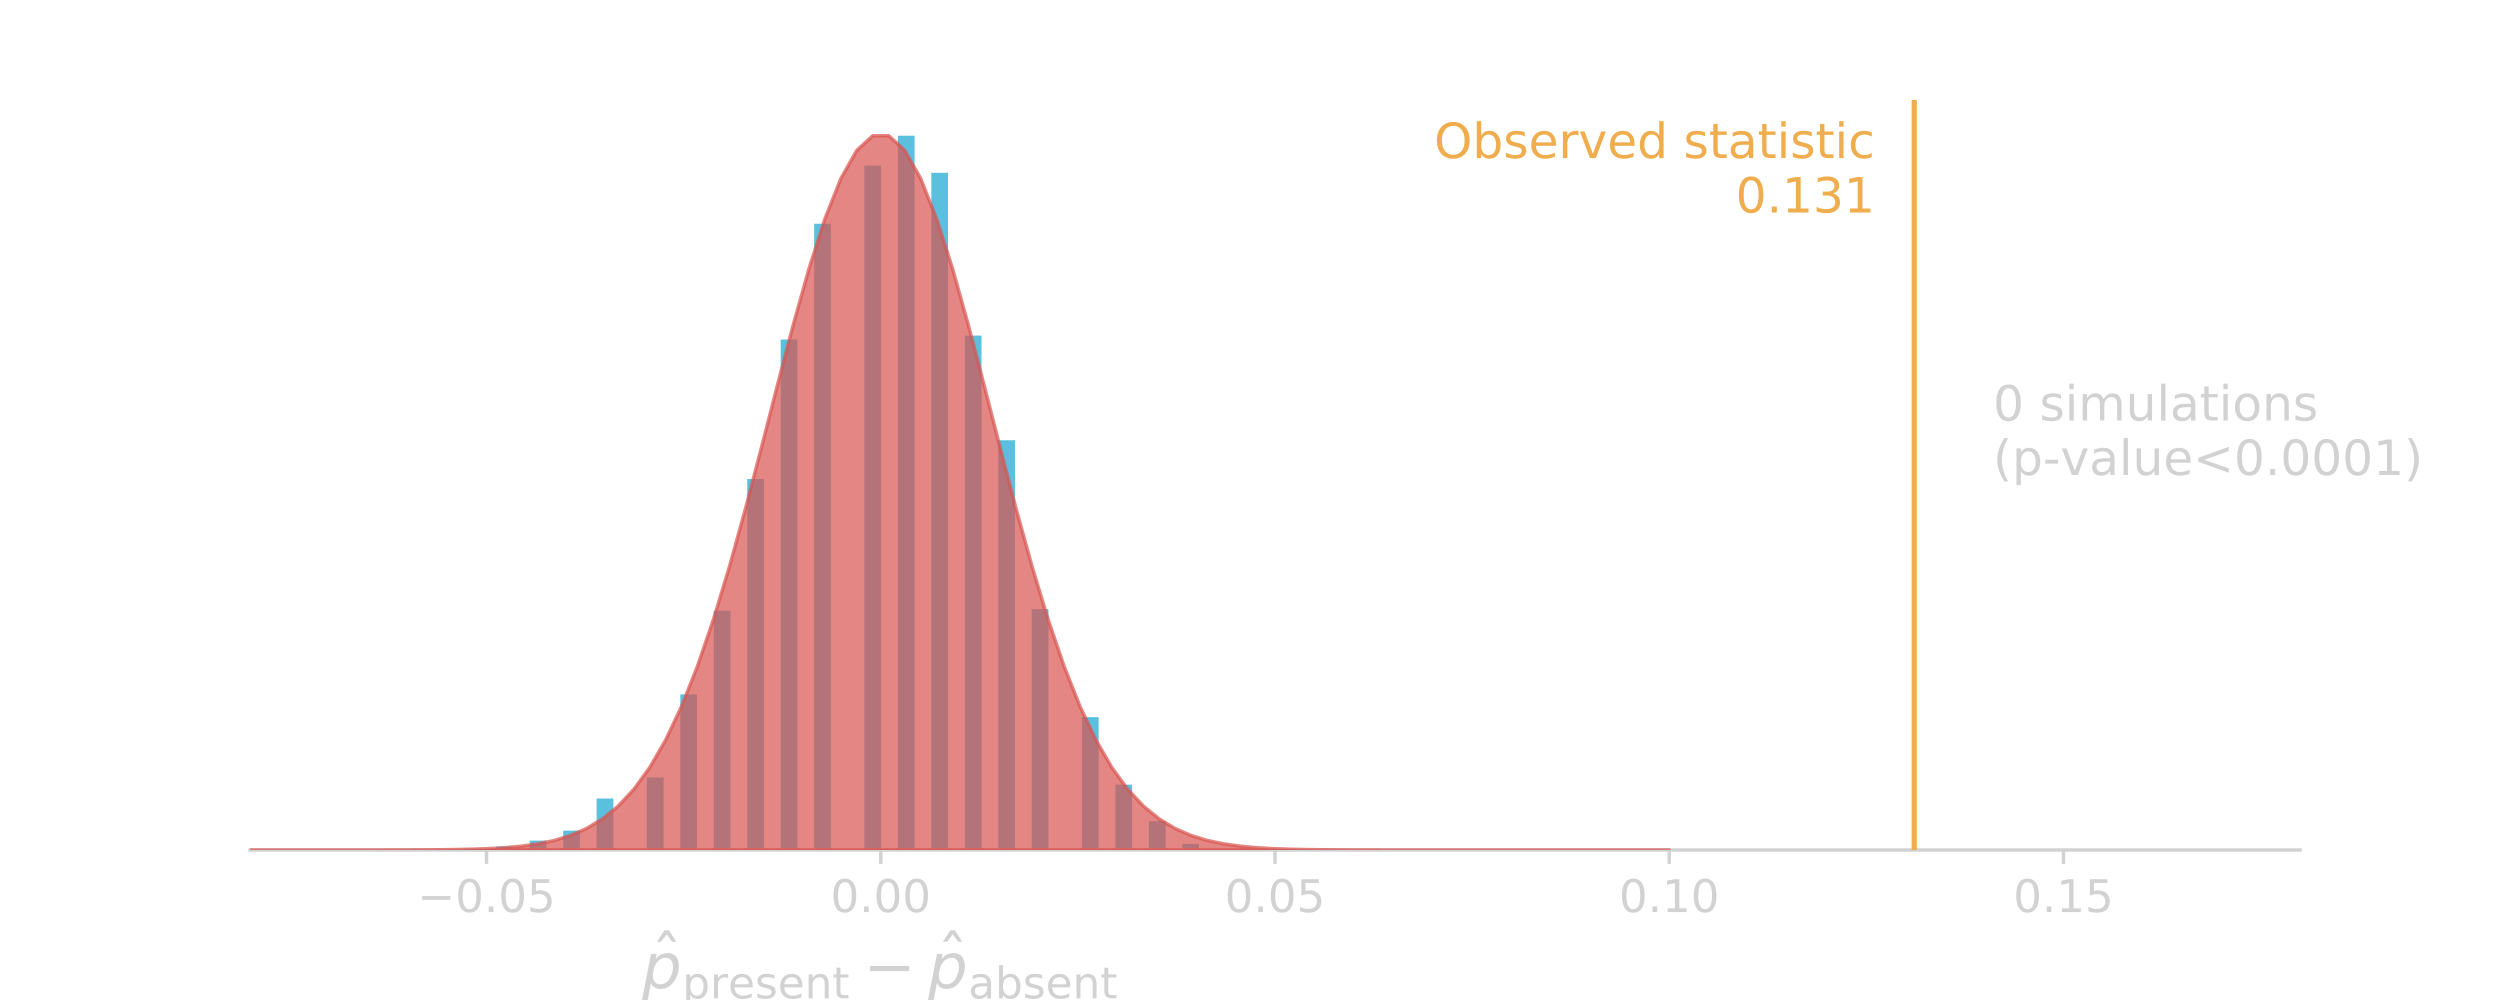 <?xml version="1.0" encoding="utf-8" standalone="no"?>
<!DOCTYPE svg PUBLIC "-//W3C//DTD SVG 1.1//EN"
  "http://www.w3.org/Graphics/SVG/1.1/DTD/svg11.dtd">
<!-- Created with matplotlib (http://matplotlib.org/) -->
<svg height="288pt" version="1.1" viewBox="0 0 720 288" width="720pt" xmlns="http://www.w3.org/2000/svg" xmlns:xlink="http://www.w3.org/1999/xlink">
 <defs>
  <style type="text/css">
*{stroke-linecap:butt;stroke-linejoin:round;}
  </style>
 </defs>
 <g id="figure_1">
  <g id="patch_1">
   <path d="M 0 288 
L 720 288 
L 720 0 
L 0 0 
z
" style="fill:none;"/>
  </g>
  <g id="axes_1">
   <g id="patch_2">
    <path d="M 72 244.8 
L 662.4 244.8 
L 662.4 28.8 
L 72 28.8 
z
" style="fill:none;"/>
   </g>
   <g id="patch_3">
    <path clip-path="url(#pce95af6bc9)" d="M 123.642 244.8 
L 128.461 244.8 
L 128.461 244.481 
L 123.642 244.481 
z
" style="fill:#5bc0de;"/>
   </g>
   <g id="patch_4">
    <path clip-path="url(#pce95af6bc9)" d="M 128.461 244.8 
L 133.28 244.8 
L 133.28 244.8 
L 128.461 244.8 
z
" style="fill:#5bc0de;"/>
   </g>
   <g id="patch_5">
    <path clip-path="url(#pce95af6bc9)" d="M 133.28 244.8 
L 138.099 244.8 
L 138.099 244.322 
L 133.28 244.322 
z
" style="fill:#5bc0de;"/>
   </g>
   <g id="patch_6">
    <path clip-path="url(#pce95af6bc9)" d="M 138.099 244.8 
L 142.918 244.8 
L 142.918 244.8 
L 138.099 244.8 
z
" style="fill:#5bc0de;"/>
   </g>
   <g id="patch_7">
    <path clip-path="url(#pce95af6bc9)" d="M 142.918 244.8 
L 147.737 244.8 
L 147.737 243.843 
L 142.918 243.843 
z
" style="fill:#5bc0de;"/>
   </g>
   <g id="patch_8">
    <path clip-path="url(#pce95af6bc9)" d="M 147.737 244.8 
L 152.557 244.8 
L 152.557 244.8 
L 147.737 244.8 
z
" style="fill:#5bc0de;"/>
   </g>
   <g id="patch_9">
    <path clip-path="url(#pce95af6bc9)" d="M 152.557 244.8 
L 157.376 244.8 
L 157.376 242.089 
L 152.557 242.089 
z
" style="fill:#5bc0de;"/>
   </g>
   <g id="patch_10">
    <path clip-path="url(#pce95af6bc9)" d="M 157.376 244.8 
L 162.195 244.8 
L 162.195 244.8 
L 157.376 244.8 
z
" style="fill:#5bc0de;"/>
   </g>
   <g id="patch_11">
    <path clip-path="url(#pce95af6bc9)" d="M 162.195 244.8 
L 167.014 244.8 
L 167.014 239.219 
L 162.195 239.219 
z
" style="fill:#5bc0de;"/>
   </g>
   <g id="patch_12">
    <path clip-path="url(#pce95af6bc9)" d="M 167.014 244.8 
L 171.833 244.8 
L 171.833 244.8 
L 167.014 244.8 
z
" style="fill:#5bc0de;"/>
   </g>
   <g id="patch_13">
    <path clip-path="url(#pce95af6bc9)" d="M 171.833 244.8 
L 176.652 244.8 
L 176.652 229.969 
L 171.833 229.969 
z
" style="fill:#5bc0de;"/>
   </g>
   <g id="patch_14">
    <path clip-path="url(#pce95af6bc9)" d="M 176.652 244.8 
L 181.471 244.8 
L 181.471 244.8 
L 176.652 244.8 
z
" style="fill:#5bc0de;"/>
   </g>
   <g id="patch_15">
    <path clip-path="url(#pce95af6bc9)" d="M 181.471 244.8 
L 186.291 244.8 
L 186.291 244.8 
L 181.471 244.8 
z
" style="fill:#5bc0de;"/>
   </g>
   <g id="patch_16">
    <path clip-path="url(#pce95af6bc9)" d="M 186.291 244.8 
L 191.11 244.8 
L 191.11 223.91 
L 186.291 223.91 
z
" style="fill:#5bc0de;"/>
   </g>
   <g id="patch_17">
    <path clip-path="url(#pce95af6bc9)" d="M 191.11 244.8 
L 195.929 244.8 
L 195.929 244.8 
L 191.11 244.8 
z
" style="fill:#5bc0de;"/>
   </g>
   <g id="patch_18">
    <path clip-path="url(#pce95af6bc9)" d="M 195.929 244.8 
L 200.748 244.8 
L 200.748 199.989 
L 195.929 199.989 
z
" style="fill:#5bc0de;"/>
   </g>
   <g id="patch_19">
    <path clip-path="url(#pce95af6bc9)" d="M 200.748 244.8 
L 205.567 244.8 
L 205.567 244.8 
L 200.748 244.8 
z
" style="fill:#5bc0de;"/>
   </g>
   <g id="patch_20">
    <path clip-path="url(#pce95af6bc9)" d="M 205.567 244.8 
L 210.386 244.8 
L 210.386 175.91 
L 205.567 175.91 
z
" style="fill:#5bc0de;"/>
   </g>
   <g id="patch_21">
    <path clip-path="url(#pce95af6bc9)" d="M 210.386 244.8 
L 215.206 244.8 
L 215.206 244.8 
L 210.386 244.8 
z
" style="fill:#5bc0de;"/>
   </g>
   <g id="patch_22">
    <path clip-path="url(#pce95af6bc9)" d="M 215.206 244.8 
L 220.025 244.8 
L 220.025 137.956 
L 215.206 137.956 
z
" style="fill:#5bc0de;"/>
   </g>
   <g id="patch_23">
    <path clip-path="url(#pce95af6bc9)" d="M 220.025 244.8 
L 224.844 244.8 
L 224.844 244.8 
L 220.025 244.8 
z
" style="fill:#5bc0de;"/>
   </g>
   <g id="patch_24">
    <path clip-path="url(#pce95af6bc9)" d="M 224.844 244.8 
L 229.663 244.8 
L 229.663 97.77 
L 224.844 97.77 
z
" style="fill:#5bc0de;"/>
   </g>
   <g id="patch_25">
    <path clip-path="url(#pce95af6bc9)" d="M 229.663 244.8 
L 234.482 244.8 
L 234.482 244.8 
L 229.663 244.8 
z
" style="fill:#5bc0de;"/>
   </g>
   <g id="patch_26">
    <path clip-path="url(#pce95af6bc9)" d="M 234.482 244.8 
L 239.301 244.8 
L 239.301 64.441 
L 234.482 64.441 
z
" style="fill:#5bc0de;"/>
   </g>
   <g id="patch_27">
    <path clip-path="url(#pce95af6bc9)" d="M 239.301 244.8 
L 244.12 244.8 
L 244.12 244.8 
L 239.301 244.8 
z
" style="fill:#5bc0de;"/>
   </g>
   <g id="patch_28">
    <path clip-path="url(#pce95af6bc9)" d="M 244.12 244.8 
L 248.94 244.8 
L 248.94 244.8 
L 244.12 244.8 
z
" style="fill:#5bc0de;"/>
   </g>
   <g id="patch_29">
    <path clip-path="url(#pce95af6bc9)" d="M 248.94 244.8 
L 253.759 244.8 
L 253.759 47.697 
L 248.94 47.697 
z
" style="fill:#5bc0de;"/>
   </g>
   <g id="patch_30">
    <path clip-path="url(#pce95af6bc9)" d="M 253.759 244.8 
L 258.578 244.8 
L 258.578 244.8 
L 253.759 244.8 
z
" style="fill:#5bc0de;"/>
   </g>
   <g id="patch_31">
    <path clip-path="url(#pce95af6bc9)" d="M 258.578 244.8 
L 263.397 244.8 
L 263.397 39.086 
L 258.578 39.086 
z
" style="fill:#5bc0de;"/>
   </g>
   <g id="patch_32">
    <path clip-path="url(#pce95af6bc9)" d="M 263.397 244.8 
L 268.216 244.8 
L 268.216 244.8 
L 263.397 244.8 
z
" style="fill:#5bc0de;"/>
   </g>
   <g id="patch_33">
    <path clip-path="url(#pce95af6bc9)" d="M 268.216 244.8 
L 273.035 244.8 
L 273.035 49.77 
L 268.216 49.77 
z
" style="fill:#5bc0de;"/>
   </g>
   <g id="patch_34">
    <path clip-path="url(#pce95af6bc9)" d="M 273.035 244.8 
L 277.854 244.8 
L 277.854 244.8 
L 273.035 244.8 
z
" style="fill:#5bc0de;"/>
   </g>
   <g id="patch_35">
    <path clip-path="url(#pce95af6bc9)" d="M 277.854 244.8 
L 282.674 244.8 
L 282.674 96.654 
L 277.854 96.654 
z
" style="fill:#5bc0de;"/>
   </g>
   <g id="patch_36">
    <path clip-path="url(#pce95af6bc9)" d="M 282.674 244.8 
L 287.493 244.8 
L 287.493 244.8 
L 282.674 244.8 
z
" style="fill:#5bc0de;"/>
   </g>
   <g id="patch_37">
    <path clip-path="url(#pce95af6bc9)" d="M 287.493 244.8 
L 292.312 244.8 
L 292.312 126.793 
L 287.493 126.793 
z
" style="fill:#5bc0de;"/>
   </g>
   <g id="patch_38">
    <path clip-path="url(#pce95af6bc9)" d="M 292.312 244.8 
L 297.131 244.8 
L 297.131 244.8 
L 292.312 244.8 
z
" style="fill:#5bc0de;"/>
   </g>
   <g id="patch_39">
    <path clip-path="url(#pce95af6bc9)" d="M 297.131 244.8 
L 301.95 244.8 
L 301.95 175.431 
L 297.131 175.431 
z
" style="fill:#5bc0de;"/>
   </g>
   <g id="patch_40">
    <path clip-path="url(#pce95af6bc9)" d="M 301.95 244.8 
L 306.769 244.8 
L 306.769 244.8 
L 301.95 244.8 
z
" style="fill:#5bc0de;"/>
   </g>
   <g id="patch_41">
    <path clip-path="url(#pce95af6bc9)" d="M 306.769 244.8 
L 311.588 244.8 
L 311.588 244.8 
L 306.769 244.8 
z
" style="fill:#5bc0de;"/>
   </g>
   <g id="patch_42">
    <path clip-path="url(#pce95af6bc9)" d="M 311.588 244.8 
L 316.408 244.8 
L 316.408 206.528 
L 311.588 206.528 
z
" style="fill:#5bc0de;"/>
   </g>
   <g id="patch_43">
    <path clip-path="url(#pce95af6bc9)" d="M 316.408 244.8 
L 321.227 244.8 
L 321.227 244.8 
L 316.408 244.8 
z
" style="fill:#5bc0de;"/>
   </g>
   <g id="patch_44">
    <path clip-path="url(#pce95af6bc9)" d="M 321.227 244.8 
L 326.046 244.8 
L 326.046 225.983 
L 321.227 225.983 
z
" style="fill:#5bc0de;"/>
   </g>
   <g id="patch_45">
    <path clip-path="url(#pce95af6bc9)" d="M 326.046 244.8 
L 330.865 244.8 
L 330.865 244.8 
L 326.046 244.8 
z
" style="fill:#5bc0de;"/>
   </g>
   <g id="patch_46">
    <path clip-path="url(#pce95af6bc9)" d="M 330.865 244.8 
L 335.684 244.8 
L 335.684 236.508 
L 330.865 236.508 
z
" style="fill:#5bc0de;"/>
   </g>
   <g id="patch_47">
    <path clip-path="url(#pce95af6bc9)" d="M 335.684 244.8 
L 340.503 244.8 
L 340.503 244.8 
L 335.684 244.8 
z
" style="fill:#5bc0de;"/>
   </g>
   <g id="patch_48">
    <path clip-path="url(#pce95af6bc9)" d="M 340.503 244.8 
L 345.323 244.8 
L 345.323 243.046 
L 340.503 243.046 
z
" style="fill:#5bc0de;"/>
   </g>
   <g id="patch_49">
    <path clip-path="url(#pce95af6bc9)" d="M 345.323 244.8 
L 350.142 244.8 
L 350.142 244.8 
L 345.323 244.8 
z
" style="fill:#5bc0de;"/>
   </g>
   <g id="patch_50">
    <path clip-path="url(#pce95af6bc9)" d="M 350.142 244.8 
L 354.961 244.8 
L 354.961 244.481 
L 350.142 244.481 
z
" style="fill:#5bc0de;"/>
   </g>
   <g id="patch_51">
    <path clip-path="url(#pce95af6bc9)" d="M 354.961 244.8 
L 359.78 244.8 
L 359.78 244.8 
L 354.961 244.8 
z
" style="fill:#5bc0de;"/>
   </g>
   <g id="patch_52">
    <path clip-path="url(#pce95af6bc9)" d="M 359.78 244.8 
L 364.599 244.8 
L 364.599 244.641 
L 359.78 244.641 
z
" style="fill:#5bc0de;"/>
   </g>
   <g id="matplotlib.axis_1">
    <g id="xtick_1">
     <g id="line2d_1">
      <defs>
       <path d="M 0 0 
L 0 4 
" id="m7bbad0ab43" style="stroke:#d2d2d2;"/>
      </defs>
      <g>
       <use style="fill:#d2d2d2;stroke:#d2d2d2;" x="140.123" xlink:href="#m7bbad0ab43" y="244.8"/>
      </g>
     </g>
     <g id="text_1">
      <!-- −0.05 -->
      <defs>
       <path d="M 10.594 35.5 
L 73.188 35.5 
L 73.188 27.203 
L 10.594 27.203 
z
" id="DejaVuSans-2212"/>
       <path d="M 31.781 66.406 
Q 24.172 66.406 20.328 58.906 
Q 16.5 51.422 16.5 36.375 
Q 16.5 21.391 20.328 13.891 
Q 24.172 6.391 31.781 6.391 
Q 39.453 6.391 43.281 13.891 
Q 47.125 21.391 47.125 36.375 
Q 47.125 51.422 43.281 58.906 
Q 39.453 66.406 31.781 66.406 
M 31.781 74.219 
Q 44.047 74.219 50.516 64.516 
Q 56.984 54.828 56.984 36.375 
Q 56.984 17.969 50.516 8.266 
Q 44.047 -1.422 31.781 -1.422 
Q 19.531 -1.422 13.062 8.266 
Q 6.594 17.969 6.594 36.375 
Q 6.594 54.828 13.062 64.516 
Q 19.531 74.219 31.781 74.219 
" id="DejaVuSans-30"/>
       <path d="M 10.688 12.406 
L 21 12.406 
L 21 0 
L 10.688 0 
z
" id="DejaVuSans-2e"/>
       <path d="M 10.797 72.906 
L 49.516 72.906 
L 49.516 64.594 
L 19.828 64.594 
L 19.828 46.734 
Q 21.969 47.469 24.109 47.828 
Q 26.266 48.188 28.422 48.188 
Q 40.625 48.188 47.75 41.5 
Q 54.891 34.812 54.891 23.391 
Q 54.891 11.625 47.562 5.094 
Q 40.234 -1.422 26.906 -1.422 
Q 22.312 -1.422 17.547 -0.641 
Q 12.797 0.141 7.719 1.703 
L 7.719 11.625 
Q 12.109 9.234 16.797 8.062 
Q 21.484 6.891 26.703 6.891 
Q 35.156 6.891 40.078 11.328 
Q 45.016 15.766 45.016 23.391 
Q 45.016 31 40.078 35.438 
Q 35.156 39.891 26.703 39.891 
Q 22.75 39.891 18.812 39.016 
Q 14.891 38.141 10.797 36.281 
z
" id="DejaVuSans-35"/>
      </defs>
      <g style="fill:#d2d2d2;" transform="translate(120.204 262.678)scale(0.13 -0.13)">
       <use xlink:href="#DejaVuSans-2212"/>
       <use x="83.789" xlink:href="#DejaVuSans-30"/>
       <use x="147.412" xlink:href="#DejaVuSans-2e"/>
       <use x="179.199" xlink:href="#DejaVuSans-30"/>
       <use x="242.822" xlink:href="#DejaVuSans-35"/>
      </g>
     </g>
    </g>
    <g id="xtick_2">
     <g id="line2d_2">
      <g>
       <use style="fill:#d2d2d2;stroke:#d2d2d2;" x="253.662" xlink:href="#m7bbad0ab43" y="244.8"/>
      </g>
     </g>
     <g id="text_2">
      <!-- 0.00 -->
      <g style="fill:#d2d2d2;" transform="translate(239.189 262.678)scale(0.13 -0.13)">
       <use xlink:href="#DejaVuSans-30"/>
       <use x="63.623" xlink:href="#DejaVuSans-2e"/>
       <use x="95.41" xlink:href="#DejaVuSans-30"/>
       <use x="159.033" xlink:href="#DejaVuSans-30"/>
      </g>
     </g>
    </g>
    <g id="xtick_3">
     <g id="line2d_3">
      <g>
       <use style="fill:#d2d2d2;stroke:#d2d2d2;" x="367.2" xlink:href="#m7bbad0ab43" y="244.8"/>
      </g>
     </g>
     <g id="text_3">
      <!-- 0.05 -->
      <g style="fill:#d2d2d2;" transform="translate(352.727 262.678)scale(0.13 -0.13)">
       <use xlink:href="#DejaVuSans-30"/>
       <use x="63.623" xlink:href="#DejaVuSans-2e"/>
       <use x="95.41" xlink:href="#DejaVuSans-30"/>
       <use x="159.033" xlink:href="#DejaVuSans-35"/>
      </g>
     </g>
    </g>
    <g id="xtick_4">
     <g id="line2d_4">
      <g>
       <use style="fill:#d2d2d2;stroke:#d2d2d2;" x="480.738" xlink:href="#m7bbad0ab43" y="244.8"/>
      </g>
     </g>
     <g id="text_4">
      <!-- 0.10 -->
      <defs>
       <path d="M 12.406 8.297 
L 28.516 8.297 
L 28.516 63.922 
L 10.984 60.406 
L 10.984 69.391 
L 28.422 72.906 
L 38.281 72.906 
L 38.281 8.297 
L 54.391 8.297 
L 54.391 0 
L 12.406 0 
z
" id="DejaVuSans-31"/>
      </defs>
      <g style="fill:#d2d2d2;" transform="translate(466.266 262.678)scale(0.13 -0.13)">
       <use xlink:href="#DejaVuSans-30"/>
       <use x="63.623" xlink:href="#DejaVuSans-2e"/>
       <use x="95.41" xlink:href="#DejaVuSans-31"/>
       <use x="159.033" xlink:href="#DejaVuSans-30"/>
      </g>
     </g>
    </g>
    <g id="xtick_5">
     <g id="line2d_5">
      <g>
       <use style="fill:#d2d2d2;stroke:#d2d2d2;" x="594.277" xlink:href="#m7bbad0ab43" y="244.8"/>
      </g>
     </g>
     <g id="text_5">
      <!-- 0.15 -->
      <g style="fill:#d2d2d2;" transform="translate(579.804 262.678)scale(0.13 -0.13)">
       <use xlink:href="#DejaVuSans-30"/>
       <use x="63.623" xlink:href="#DejaVuSans-2e"/>
       <use x="95.41" xlink:href="#DejaVuSans-31"/>
       <use x="159.033" xlink:href="#DejaVuSans-35"/>
      </g>
     </g>
    </g>
   </g>
   <g id="matplotlib.axis_2"/>
   <g id="patch_53">
    <path d="M 72 244.8 
L 662.4 244.8 
" style="fill:none;stroke:#d2d2d2;stroke-linecap:square;stroke-linejoin:miter;"/>
   </g>
   <g id="text_6">
    <!-- $\hat{p}_{\mathrm{present}}-\hat{p}_{\mathrm{absent}}$ -->
    <defs>
     <path d="M -28.609 79.984 
L -21.391 79.984 
L -9.422 61.625 
L -16.219 61.625 
L -25 73.578 
L -33.797 61.625 
L -40.578 61.625 
z
M -25 56 
z
" id="DejaVuSans-302"/>
     <path d="M 49.609 33.688 
Q 49.609 40.875 46.484 44.672 
Q 43.359 48.484 37.5 48.484 
Q 33.5 48.484 29.859 46.438 
Q 26.219 44.391 23.391 40.484 
Q 20.609 36.625 18.938 31.156 
Q 17.281 25.688 17.281 20.312 
Q 17.281 13.484 20.406 9.797 
Q 23.531 6.109 29.297 6.109 
Q 33.547 6.109 37.188 8.109 
Q 40.828 10.109 43.406 13.922 
Q 46.188 17.922 47.891 23.344 
Q 49.609 28.766 49.609 33.688 
M 21.781 46.391 
Q 25.391 51.125 30.297 53.562 
Q 35.203 56 41.219 56 
Q 49.609 56 54.25 50.5 
Q 58.891 45.016 58.891 35.109 
Q 58.891 27 56 19.656 
Q 53.125 12.312 47.703 6.5 
Q 44.094 2.641 39.547 0.609 
Q 35.016 -1.422 29.984 -1.422 
Q 24.172 -1.422 20.219 1 
Q 16.266 3.422 14.312 8.203 
L 8.688 -20.797 
L -0.297 -20.797 
L 14.406 54.688 
L 23.391 54.688 
z
" id="DejaVuSans-Oblique-70"/>
     <path d="M 18.109 8.203 
L 18.109 -20.797 
L 9.078 -20.797 
L 9.078 54.688 
L 18.109 54.688 
L 18.109 46.391 
Q 20.953 51.266 25.266 53.625 
Q 29.594 56 35.594 56 
Q 45.562 56 51.781 48.094 
Q 58.016 40.188 58.016 27.297 
Q 58.016 14.406 51.781 6.484 
Q 45.562 -1.422 35.594 -1.422 
Q 29.594 -1.422 25.266 0.953 
Q 20.953 3.328 18.109 8.203 
M 48.688 27.297 
Q 48.688 37.203 44.609 42.844 
Q 40.531 48.484 33.406 48.484 
Q 26.266 48.484 22.188 42.844 
Q 18.109 37.203 18.109 27.297 
Q 18.109 17.391 22.188 11.75 
Q 26.266 6.109 33.406 6.109 
Q 40.531 6.109 44.609 11.75 
Q 48.688 17.391 48.688 27.297 
" id="DejaVuSans-70"/>
     <path d="M 41.109 46.297 
Q 39.594 47.172 37.812 47.578 
Q 36.031 48 33.891 48 
Q 26.266 48 22.188 43.047 
Q 18.109 38.094 18.109 28.812 
L 18.109 0 
L 9.078 0 
L 9.078 54.688 
L 18.109 54.688 
L 18.109 46.188 
Q 20.953 51.172 25.484 53.578 
Q 30.031 56 36.531 56 
Q 37.453 56 38.578 55.875 
Q 39.703 55.766 41.062 55.516 
z
" id="DejaVuSans-72"/>
     <path d="M 56.203 29.594 
L 56.203 25.203 
L 14.891 25.203 
Q 15.484 15.922 20.484 11.062 
Q 25.484 6.203 34.422 6.203 
Q 39.594 6.203 44.453 7.469 
Q 49.312 8.734 54.109 11.281 
L 54.109 2.781 
Q 49.266 0.734 44.188 -0.344 
Q 39.109 -1.422 33.891 -1.422 
Q 20.797 -1.422 13.156 6.188 
Q 5.516 13.812 5.516 26.812 
Q 5.516 40.234 12.766 48.109 
Q 20.016 56 32.328 56 
Q 43.359 56 49.781 48.891 
Q 56.203 41.797 56.203 29.594 
M 47.219 32.234 
Q 47.125 39.594 43.094 43.984 
Q 39.062 48.391 32.422 48.391 
Q 24.906 48.391 20.391 44.141 
Q 15.875 39.891 15.188 32.172 
z
" id="DejaVuSans-65"/>
     <path d="M 44.281 53.078 
L 44.281 44.578 
Q 40.484 46.531 36.375 47.5 
Q 32.281 48.484 27.875 48.484 
Q 21.188 48.484 17.844 46.438 
Q 14.5 44.391 14.5 40.281 
Q 14.5 37.156 16.891 35.375 
Q 19.281 33.594 26.516 31.984 
L 29.594 31.297 
Q 39.156 29.25 43.188 25.516 
Q 47.219 21.781 47.219 15.094 
Q 47.219 7.469 41.188 3.016 
Q 35.156 -1.422 24.609 -1.422 
Q 20.219 -1.422 15.453 -0.562 
Q 10.688 0.297 5.422 2 
L 5.422 11.281 
Q 10.406 8.688 15.234 7.391 
Q 20.062 6.109 24.812 6.109 
Q 31.156 6.109 34.562 8.281 
Q 37.984 10.453 37.984 14.406 
Q 37.984 18.062 35.516 20.016 
Q 33.062 21.969 24.703 23.781 
L 21.578 24.516 
Q 13.234 26.266 9.516 29.906 
Q 5.812 33.547 5.812 39.891 
Q 5.812 47.609 11.281 51.797 
Q 16.75 56 26.812 56 
Q 31.781 56 36.172 55.266 
Q 40.578 54.547 44.281 53.078 
" id="DejaVuSans-73"/>
     <path d="M 54.891 33.016 
L 54.891 0 
L 45.906 0 
L 45.906 32.719 
Q 45.906 40.484 42.875 44.328 
Q 39.844 48.188 33.797 48.188 
Q 26.516 48.188 22.312 43.547 
Q 18.109 38.922 18.109 30.906 
L 18.109 0 
L 9.078 0 
L 9.078 54.688 
L 18.109 54.688 
L 18.109 46.188 
Q 21.344 51.125 25.703 53.562 
Q 30.078 56 35.797 56 
Q 45.219 56 50.047 50.172 
Q 54.891 44.344 54.891 33.016 
" id="DejaVuSans-6e"/>
     <path d="M 18.312 70.219 
L 18.312 54.688 
L 36.812 54.688 
L 36.812 47.703 
L 18.312 47.703 
L 18.312 18.016 
Q 18.312 11.328 20.141 9.422 
Q 21.969 7.516 27.594 7.516 
L 36.812 7.516 
L 36.812 0 
L 27.594 0 
Q 17.188 0 13.234 3.875 
Q 9.281 7.766 9.281 18.016 
L 9.281 47.703 
L 2.688 47.703 
L 2.688 54.688 
L 9.281 54.688 
L 9.281 70.219 
z
" id="DejaVuSans-74"/>
     <path d="M 34.281 27.484 
Q 23.391 27.484 19.188 25 
Q 14.984 22.516 14.984 16.5 
Q 14.984 11.719 18.141 8.906 
Q 21.297 6.109 26.703 6.109 
Q 34.188 6.109 38.703 11.406 
Q 43.219 16.703 43.219 25.484 
L 43.219 27.484 
z
M 52.203 31.203 
L 52.203 0 
L 43.219 0 
L 43.219 8.297 
Q 40.141 3.328 35.547 0.953 
Q 30.953 -1.422 24.312 -1.422 
Q 15.922 -1.422 10.953 3.297 
Q 6 8.016 6 15.922 
Q 6 25.141 12.172 29.828 
Q 18.359 34.516 30.609 34.516 
L 43.219 34.516 
L 43.219 35.406 
Q 43.219 41.609 39.141 45 
Q 35.062 48.391 27.688 48.391 
Q 23 48.391 18.547 47.266 
Q 14.109 46.141 10.016 43.891 
L 10.016 52.203 
Q 14.938 54.109 19.578 55.047 
Q 24.219 56 28.609 56 
Q 40.484 56 46.344 49.844 
Q 52.203 43.703 52.203 31.203 
" id="DejaVuSans-61"/>
     <path d="M 48.688 27.297 
Q 48.688 37.203 44.609 42.844 
Q 40.531 48.484 33.406 48.484 
Q 26.266 48.484 22.188 42.844 
Q 18.109 37.203 18.109 27.297 
Q 18.109 17.391 22.188 11.75 
Q 26.266 6.109 33.406 6.109 
Q 40.531 6.109 44.609 11.75 
Q 48.688 17.391 48.688 27.297 
M 18.109 46.391 
Q 20.953 51.266 25.266 53.625 
Q 29.594 56 35.594 56 
Q 45.562 56 51.781 48.094 
Q 58.016 40.188 58.016 27.297 
Q 58.016 14.406 51.781 6.484 
Q 45.562 -1.422 35.594 -1.422 
Q 29.594 -1.422 25.266 0.953 
Q 20.953 3.328 18.109 8.203 
L 18.109 0 
L 9.078 0 
L 9.078 75.984 
L 18.109 75.984 
z
" id="DejaVuSans-62"/>
    </defs>
    <g style="fill:#d2d2d2;" transform="translate(184.902 284.667)scale(0.18 -0.18)">
     <use transform="translate(64.447 13.016)" xlink:href="#DejaVuSans-302"/>
     <use transform="translate(0 0.516)" xlink:href="#DejaVuSans-Oblique-70"/>
     <use transform="translate(64.434 -15.891)scale(0.7)" xlink:href="#DejaVuSans-70"/>
     <use transform="translate(108.867 -15.891)scale(0.7)" xlink:href="#DejaVuSans-72"/>
     <use transform="translate(137.646 -15.891)scale(0.7)" xlink:href="#DejaVuSans-65"/>
     <use transform="translate(180.713 -15.891)scale(0.7)" xlink:href="#DejaVuSans-73"/>
     <use transform="translate(217.183 -15.891)scale(0.7)" xlink:href="#DejaVuSans-65"/>
     <use transform="translate(260.249 -15.891)scale(0.7)" xlink:href="#DejaVuSans-6e"/>
     <use transform="translate(304.614 -15.891)scale(0.7)" xlink:href="#DejaVuSans-74"/>
     <use transform="translate(354.277 0.516)" xlink:href="#DejaVuSans-2212"/>
     <use transform="translate(521.996 13.016)" xlink:href="#DejaVuSans-302"/>
     <use transform="translate(457.549 0.516)" xlink:href="#DejaVuSans-Oblique-70"/>
     <use transform="translate(521.982 -15.891)scale(0.7)" xlink:href="#DejaVuSans-61"/>
     <use transform="translate(564.878 -15.891)scale(0.7)" xlink:href="#DejaVuSans-62"/>
     <use transform="translate(609.312 -15.891)scale(0.7)" xlink:href="#DejaVuSans-73"/>
     <use transform="translate(645.781 -15.891)scale(0.7)" xlink:href="#DejaVuSans-65"/>
     <use transform="translate(688.848 -15.891)scale(0.7)" xlink:href="#DejaVuSans-6e"/>
     <use transform="translate(733.213 -15.891)scale(0.7)" xlink:href="#DejaVuSans-74"/>
    </g>
   </g>
  </g>
  <g id="axes_2">
   <g id="line2d_6">
    <path clip-path="url(#pce95af6bc9)" d="M 551.304 244.8 
L 551.304 28.8 
" style="fill:none;stroke:#f0ad4e;stroke-linecap:square;stroke-width:1.5;"/>
   </g>
   <g id="text_7">
    <!-- Observed statistic -->
    <defs>
     <path d="M 39.406 66.219 
Q 28.656 66.219 22.328 58.203 
Q 16.016 50.203 16.016 36.375 
Q 16.016 22.609 22.328 14.594 
Q 28.656 6.594 39.406 6.594 
Q 50.141 6.594 56.422 14.594 
Q 62.703 22.609 62.703 36.375 
Q 62.703 50.203 56.422 58.203 
Q 50.141 66.219 39.406 66.219 
M 39.406 74.219 
Q 54.734 74.219 63.906 63.938 
Q 73.094 53.656 73.094 36.375 
Q 73.094 19.141 63.906 8.859 
Q 54.734 -1.422 39.406 -1.422 
Q 24.031 -1.422 14.812 8.828 
Q 5.609 19.094 5.609 36.375 
Q 5.609 53.656 14.812 63.938 
Q 24.031 74.219 39.406 74.219 
" id="DejaVuSans-4f"/>
     <path d="M 2.984 54.688 
L 12.5 54.688 
L 29.594 8.797 
L 46.688 54.688 
L 56.203 54.688 
L 35.688 0 
L 23.484 0 
z
" id="DejaVuSans-76"/>
     <path d="M 45.406 46.391 
L 45.406 75.984 
L 54.391 75.984 
L 54.391 0 
L 45.406 0 
L 45.406 8.203 
Q 42.578 3.328 38.25 0.953 
Q 33.938 -1.422 27.875 -1.422 
Q 17.969 -1.422 11.734 6.484 
Q 5.516 14.406 5.516 27.297 
Q 5.516 40.188 11.734 48.094 
Q 17.969 56 27.875 56 
Q 33.938 56 38.25 53.625 
Q 42.578 51.266 45.406 46.391 
M 14.797 27.297 
Q 14.797 17.391 18.875 11.75 
Q 22.953 6.109 30.078 6.109 
Q 37.203 6.109 41.297 11.75 
Q 45.406 17.391 45.406 27.297 
Q 45.406 37.203 41.297 42.844 
Q 37.203 48.484 30.078 48.484 
Q 22.953 48.484 18.875 42.844 
Q 14.797 37.203 14.797 27.297 
" id="DejaVuSans-64"/>
     <path id="DejaVuSans-20"/>
     <path d="M 9.422 54.688 
L 18.406 54.688 
L 18.406 0 
L 9.422 0 
z
M 9.422 75.984 
L 18.406 75.984 
L 18.406 64.594 
L 9.422 64.594 
z
" id="DejaVuSans-69"/>
     <path d="M 48.781 52.594 
L 48.781 44.188 
Q 44.969 46.297 41.141 47.344 
Q 37.312 48.391 33.406 48.391 
Q 24.656 48.391 19.812 42.844 
Q 14.984 37.312 14.984 27.297 
Q 14.984 17.281 19.812 11.734 
Q 24.656 6.203 33.406 6.203 
Q 37.312 6.203 41.141 7.25 
Q 44.969 8.297 48.781 10.406 
L 48.781 2.094 
Q 45.016 0.344 40.984 -0.531 
Q 36.969 -1.422 32.422 -1.422 
Q 20.062 -1.422 12.781 6.344 
Q 5.516 14.109 5.516 27.297 
Q 5.516 40.672 12.859 48.328 
Q 20.219 56 33.016 56 
Q 37.156 56 41.109 55.141 
Q 45.062 54.297 48.781 52.594 
" id="DejaVuSans-63"/>
    </defs>
    <g style="fill:#f0ad4e;" transform="translate(413.033 45.523)scale(0.14 -0.14)">
     <use xlink:href="#DejaVuSans-4f"/>
     <use x="78.711" xlink:href="#DejaVuSans-62"/>
     <use x="142.188" xlink:href="#DejaVuSans-73"/>
     <use x="194.287" xlink:href="#DejaVuSans-65"/>
     <use x="255.811" xlink:href="#DejaVuSans-72"/>
     <use x="296.924" xlink:href="#DejaVuSans-76"/>
     <use x="356.104" xlink:href="#DejaVuSans-65"/>
     <use x="417.627" xlink:href="#DejaVuSans-64"/>
     <use x="481.104" xlink:href="#DejaVuSans-20"/>
     <use x="512.891" xlink:href="#DejaVuSans-73"/>
     <use x="564.99" xlink:href="#DejaVuSans-74"/>
     <use x="604.199" xlink:href="#DejaVuSans-61"/>
     <use x="665.479" xlink:href="#DejaVuSans-74"/>
     <use x="704.688" xlink:href="#DejaVuSans-69"/>
     <use x="732.471" xlink:href="#DejaVuSans-73"/>
     <use x="784.57" xlink:href="#DejaVuSans-74"/>
     <use x="823.779" xlink:href="#DejaVuSans-69"/>
     <use x="851.562" xlink:href="#DejaVuSans-63"/>
    </g>
    <!-- 0.131 -->
    <defs>
     <path d="M 40.578 39.312 
Q 47.656 37.797 51.625 33 
Q 55.609 28.219 55.609 21.188 
Q 55.609 10.406 48.188 4.484 
Q 40.766 -1.422 27.094 -1.422 
Q 22.516 -1.422 17.656 -0.516 
Q 12.797 0.391 7.625 2.203 
L 7.625 11.719 
Q 11.719 9.328 16.594 8.109 
Q 21.484 6.891 26.812 6.891 
Q 36.078 6.891 40.938 10.547 
Q 45.797 14.203 45.797 21.188 
Q 45.797 27.641 41.281 31.266 
Q 36.766 34.906 28.719 34.906 
L 20.219 34.906 
L 20.219 43.016 
L 29.109 43.016 
Q 36.375 43.016 40.234 45.922 
Q 44.094 48.828 44.094 54.297 
Q 44.094 59.906 40.109 62.906 
Q 36.141 65.922 28.719 65.922 
Q 24.656 65.922 20.016 65.031 
Q 15.375 64.156 9.812 62.312 
L 9.812 71.094 
Q 15.438 72.656 20.344 73.438 
Q 25.25 74.219 29.594 74.219 
Q 40.828 74.219 47.359 69.109 
Q 53.906 64.016 53.906 55.328 
Q 53.906 49.266 50.438 45.094 
Q 46.969 40.922 40.578 39.312 
" id="DejaVuSans-33"/>
    </defs>
    <g style="fill:#f0ad4e;" transform="translate(499.871 61.2)scale(0.14 -0.14)">
     <use xlink:href="#DejaVuSans-30"/>
     <use x="63.623" xlink:href="#DejaVuSans-2e"/>
     <use x="95.41" xlink:href="#DejaVuSans-31"/>
     <use x="159.033" xlink:href="#DejaVuSans-33"/>
     <use x="222.656" xlink:href="#DejaVuSans-31"/>
    </g>
   </g>
  </g>
  <g id="axes_3">
   <g id="text_8">
    <!-- 0 simulations -->
    <defs>
     <path d="M 52 44.188 
Q 55.375 50.25 60.062 53.125 
Q 64.75 56 71.094 56 
Q 79.641 56 84.281 50.016 
Q 88.922 44.047 88.922 33.016 
L 88.922 0 
L 79.891 0 
L 79.891 32.719 
Q 79.891 40.578 77.094 44.375 
Q 74.312 48.188 68.609 48.188 
Q 61.625 48.188 57.562 43.547 
Q 53.516 38.922 53.516 30.906 
L 53.516 0 
L 44.484 0 
L 44.484 32.719 
Q 44.484 40.625 41.703 44.406 
Q 38.922 48.188 33.109 48.188 
Q 26.219 48.188 22.156 43.531 
Q 18.109 38.875 18.109 30.906 
L 18.109 0 
L 9.078 0 
L 9.078 54.688 
L 18.109 54.688 
L 18.109 46.188 
Q 21.188 51.219 25.484 53.609 
Q 29.781 56 35.688 56 
Q 41.656 56 45.828 52.969 
Q 50 49.953 52 44.188 
" id="DejaVuSans-6d"/>
     <path d="M 8.5 21.578 
L 8.5 54.688 
L 17.484 54.688 
L 17.484 21.922 
Q 17.484 14.156 20.5 10.266 
Q 23.531 6.391 29.594 6.391 
Q 36.859 6.391 41.078 11.031 
Q 45.312 15.672 45.312 23.688 
L 45.312 54.688 
L 54.297 54.688 
L 54.297 0 
L 45.312 0 
L 45.312 8.406 
Q 42.047 3.422 37.719 1 
Q 33.406 -1.422 27.688 -1.422 
Q 18.266 -1.422 13.375 4.438 
Q 8.5 10.297 8.5 21.578 
M 31.109 56 
z
" id="DejaVuSans-75"/>
     <path d="M 9.422 75.984 
L 18.406 75.984 
L 18.406 0 
L 9.422 0 
z
" id="DejaVuSans-6c"/>
     <path d="M 30.609 48.391 
Q 23.391 48.391 19.188 42.75 
Q 14.984 37.109 14.984 27.297 
Q 14.984 17.484 19.156 11.844 
Q 23.344 6.203 30.609 6.203 
Q 37.797 6.203 41.984 11.859 
Q 46.188 17.531 46.188 27.297 
Q 46.188 37.016 41.984 42.703 
Q 37.797 48.391 30.609 48.391 
M 30.609 56 
Q 42.328 56 49.016 48.375 
Q 55.719 40.766 55.719 27.297 
Q 55.719 13.875 49.016 6.219 
Q 42.328 -1.422 30.609 -1.422 
Q 18.844 -1.422 12.172 6.219 
Q 5.516 13.875 5.516 27.297 
Q 5.516 40.766 12.172 48.375 
Q 18.844 56 30.609 56 
" id="DejaVuSans-6f"/>
    </defs>
    <g style="fill:#d2d2d2;" transform="translate(574.012 121.123)scale(0.14 -0.14)">
     <use xlink:href="#DejaVuSans-30"/>
     <use x="63.623" xlink:href="#DejaVuSans-20"/>
     <use x="95.41" xlink:href="#DejaVuSans-73"/>
     <use x="147.51" xlink:href="#DejaVuSans-69"/>
     <use x="175.293" xlink:href="#DejaVuSans-6d"/>
     <use x="272.705" xlink:href="#DejaVuSans-75"/>
     <use x="336.084" xlink:href="#DejaVuSans-6c"/>
     <use x="363.867" xlink:href="#DejaVuSans-61"/>
     <use x="425.146" xlink:href="#DejaVuSans-74"/>
     <use x="464.355" xlink:href="#DejaVuSans-69"/>
     <use x="492.139" xlink:href="#DejaVuSans-6f"/>
     <use x="553.32" xlink:href="#DejaVuSans-6e"/>
     <use x="616.699" xlink:href="#DejaVuSans-73"/>
    </g>
    <!-- (p-value&lt;0.0001) -->
    <defs>
     <path d="M 31 75.875 
Q 24.469 64.656 21.281 53.656 
Q 18.109 42.672 18.109 31.391 
Q 18.109 20.125 21.312 9.062 
Q 24.516 -2 31 -13.188 
L 23.188 -13.188 
Q 15.875 -1.703 12.234 9.375 
Q 8.594 20.453 8.594 31.391 
Q 8.594 42.281 12.203 53.312 
Q 15.828 64.359 23.188 75.875 
z
" id="DejaVuSans-28"/>
     <path d="M 4.891 31.391 
L 31.203 31.391 
L 31.203 23.391 
L 4.891 23.391 
z
" id="DejaVuSans-2d"/>
     <path d="M 73.188 49.219 
L 22.797 31.297 
L 73.188 13.484 
L 73.188 4.594 
L 10.594 27.297 
L 10.594 35.406 
L 73.188 58.109 
z
" id="DejaVuSans-3c"/>
     <path d="M 8.016 75.875 
L 15.828 75.875 
Q 23.141 64.359 26.781 53.312 
Q 30.422 42.281 30.422 31.391 
Q 30.422 20.453 26.781 9.375 
Q 23.141 -1.703 15.828 -13.188 
L 8.016 -13.188 
Q 14.5 -2 17.703 9.062 
Q 20.906 20.125 20.906 31.391 
Q 20.906 42.672 17.703 53.656 
Q 14.5 64.656 8.016 75.875 
" id="DejaVuSans-29"/>
    </defs>
    <g style="fill:#d2d2d2;" transform="translate(574.012 136.8)scale(0.14 -0.14)">
     <use xlink:href="#DejaVuSans-28"/>
     <use x="39.014" xlink:href="#DejaVuSans-70"/>
     <use x="102.49" xlink:href="#DejaVuSans-2d"/>
     <use x="138.543" xlink:href="#DejaVuSans-76"/>
     <use x="197.723" xlink:href="#DejaVuSans-61"/>
     <use x="259.002" xlink:href="#DejaVuSans-6c"/>
     <use x="286.785" xlink:href="#DejaVuSans-75"/>
     <use x="350.164" xlink:href="#DejaVuSans-65"/>
     <use x="411.688" xlink:href="#DejaVuSans-3c"/>
     <use x="495.477" xlink:href="#DejaVuSans-30"/>
     <use x="559.1" xlink:href="#DejaVuSans-2e"/>
     <use x="590.887" xlink:href="#DejaVuSans-30"/>
     <use x="654.51" xlink:href="#DejaVuSans-30"/>
     <use x="718.133" xlink:href="#DejaVuSans-30"/>
     <use x="781.756" xlink:href="#DejaVuSans-31"/>
     <use x="845.379" xlink:href="#DejaVuSans-29"/>
    </g>
   </g>
  </g>
  <g id="axes_4">
   <g id="PolyCollection_1">
    <defs>
     <path d="M 26.585 -43.2 
L 26.585 -43.2 
L 31.172 -43.2 
L 35.759 -43.2 
L 40.347 -43.2 
L 44.934 -43.2 
L 49.522 -43.2 
L 54.109 -43.2 
L 58.697 -43.2 
L 63.284 -43.2 
L 67.871 -43.2 
L 72.459 -43.2 
L 77.046 -43.2 
L 81.634 -43.2 
L 86.221 -43.2 
L 90.808 -43.2 
L 95.396 -43.201 
L 99.983 -43.202 
L 104.571 -43.204 
L 109.158 -43.208 
L 113.745 -43.215 
L 118.333 -43.227 
L 122.92 -43.249 
L 127.508 -43.287 
L 132.095 -43.352 
L 136.683 -43.459 
L 141.27 -43.633 
L 145.857 -43.909 
L 150.445 -44.338 
L 155.032 -44.988 
L 159.62 -45.952 
L 164.207 -47.351 
L 168.794 -49.333 
L 173.382 -52.076 
L 177.969 -55.786 
L 182.557 -60.684 
L 187.144 -66.995 
L 191.731 -74.924 
L 196.319 -84.635 
L 200.906 -96.219 
L 205.494 -109.661 
L 210.081 -124.818 
L 214.669 -141.393 
L 219.256 -158.932 
L 223.843 -176.831 
L 228.431 -194.36 
L 233.018 -210.712 
L 237.606 -225.059 
L 242.193 -236.619 
L 246.78 -244.731 
L 251.368 -248.914 
L 255.955 -248.914 
L 260.543 -244.731 
L 265.13 -236.619 
L 269.717 -225.059 
L 274.305 -210.712 
L 278.892 -194.36 
L 283.48 -176.831 
L 288.067 -158.932 
L 292.655 -141.393 
L 297.242 -124.818 
L 301.829 -109.661 
L 306.417 -96.219 
L 311.004 -84.635 
L 315.592 -74.924 
L 320.179 -66.995 
L 324.766 -60.684 
L 329.354 -55.786 
L 333.941 -52.076 
L 338.529 -49.333 
L 343.116 -47.351 
L 347.703 -45.952 
L 352.291 -44.988 
L 356.878 -44.338 
L 361.466 -43.909 
L 366.053 -43.633 
L 370.641 -43.459 
L 375.228 -43.352 
L 379.815 -43.287 
L 384.403 -43.249 
L 388.99 -43.227 
L 393.578 -43.215 
L 398.165 -43.208 
L 402.752 -43.204 
L 407.34 -43.202 
L 411.927 -43.201 
L 416.515 -43.2 
L 421.102 -43.2 
L 425.69 -43.2 
L 430.277 -43.2 
L 434.864 -43.2 
L 439.452 -43.2 
L 444.039 -43.2 
L 448.627 -43.2 
L 453.214 -43.2 
L 457.801 -43.2 
L 462.389 -43.2 
L 466.976 -43.2 
L 471.564 -43.2 
L 476.151 -43.2 
L 480.738 -43.2 
L 480.738 -43.2 
L 480.738 -43.2 
L 476.151 -43.2 
L 471.564 -43.2 
L 466.976 -43.2 
L 462.389 -43.2 
L 457.801 -43.2 
L 453.214 -43.2 
L 448.627 -43.2 
L 444.039 -43.2 
L 439.452 -43.2 
L 434.864 -43.2 
L 430.277 -43.2 
L 425.69 -43.2 
L 421.102 -43.2 
L 416.515 -43.2 
L 411.927 -43.2 
L 407.34 -43.2 
L 402.752 -43.2 
L 398.165 -43.2 
L 393.578 -43.2 
L 388.99 -43.2 
L 384.403 -43.2 
L 379.815 -43.2 
L 375.228 -43.2 
L 370.641 -43.2 
L 366.053 -43.2 
L 361.466 -43.2 
L 356.878 -43.2 
L 352.291 -43.2 
L 347.703 -43.2 
L 343.116 -43.2 
L 338.529 -43.2 
L 333.941 -43.2 
L 329.354 -43.2 
L 324.766 -43.2 
L 320.179 -43.2 
L 315.592 -43.2 
L 311.004 -43.2 
L 306.417 -43.2 
L 301.829 -43.2 
L 297.242 -43.2 
L 292.655 -43.2 
L 288.067 -43.2 
L 283.48 -43.2 
L 278.892 -43.2 
L 274.305 -43.2 
L 269.717 -43.2 
L 265.13 -43.2 
L 260.543 -43.2 
L 255.955 -43.2 
L 251.368 -43.2 
L 246.78 -43.2 
L 242.193 -43.2 
L 237.606 -43.2 
L 233.018 -43.2 
L 228.431 -43.2 
L 223.843 -43.2 
L 219.256 -43.2 
L 214.669 -43.2 
L 210.081 -43.2 
L 205.494 -43.2 
L 200.906 -43.2 
L 196.319 -43.2 
L 191.731 -43.2 
L 187.144 -43.2 
L 182.557 -43.2 
L 177.969 -43.2 
L 173.382 -43.2 
L 168.794 -43.2 
L 164.207 -43.2 
L 159.62 -43.2 
L 155.032 -43.2 
L 150.445 -43.2 
L 145.857 -43.2 
L 141.27 -43.2 
L 136.683 -43.2 
L 132.095 -43.2 
L 127.508 -43.2 
L 122.92 -43.2 
L 118.333 -43.2 
L 113.745 -43.2 
L 109.158 -43.2 
L 104.571 -43.2 
L 99.983 -43.2 
L 95.396 -43.2 
L 90.808 -43.2 
L 86.221 -43.2 
L 81.634 -43.2 
L 77.046 -43.2 
L 72.459 -43.2 
L 67.871 -43.2 
L 63.284 -43.2 
L 58.697 -43.2 
L 54.109 -43.2 
L 49.522 -43.2 
L 44.934 -43.2 
L 40.347 -43.2 
L 35.759 -43.2 
L 31.172 -43.2 
L 26.585 -43.2 
z
" id="m267d2ef0a8" style="stroke:#d9534f;stroke-opacity:0.7;"/>
    </defs>
    <g clip-path="url(#pce95af6bc9)">
     <use style="fill:#d9534f;fill-opacity:0.7;stroke:#d9534f;stroke-opacity:0.7;" x="0" xlink:href="#m267d2ef0a8" y="288"/>
    </g>
   </g>
  </g>
 </g>
 <defs>
  <clipPath id="pce95af6bc9">
   <rect height="216" width="590.4" x="72" y="28.8"/>
  </clipPath>
 </defs>
</svg>
